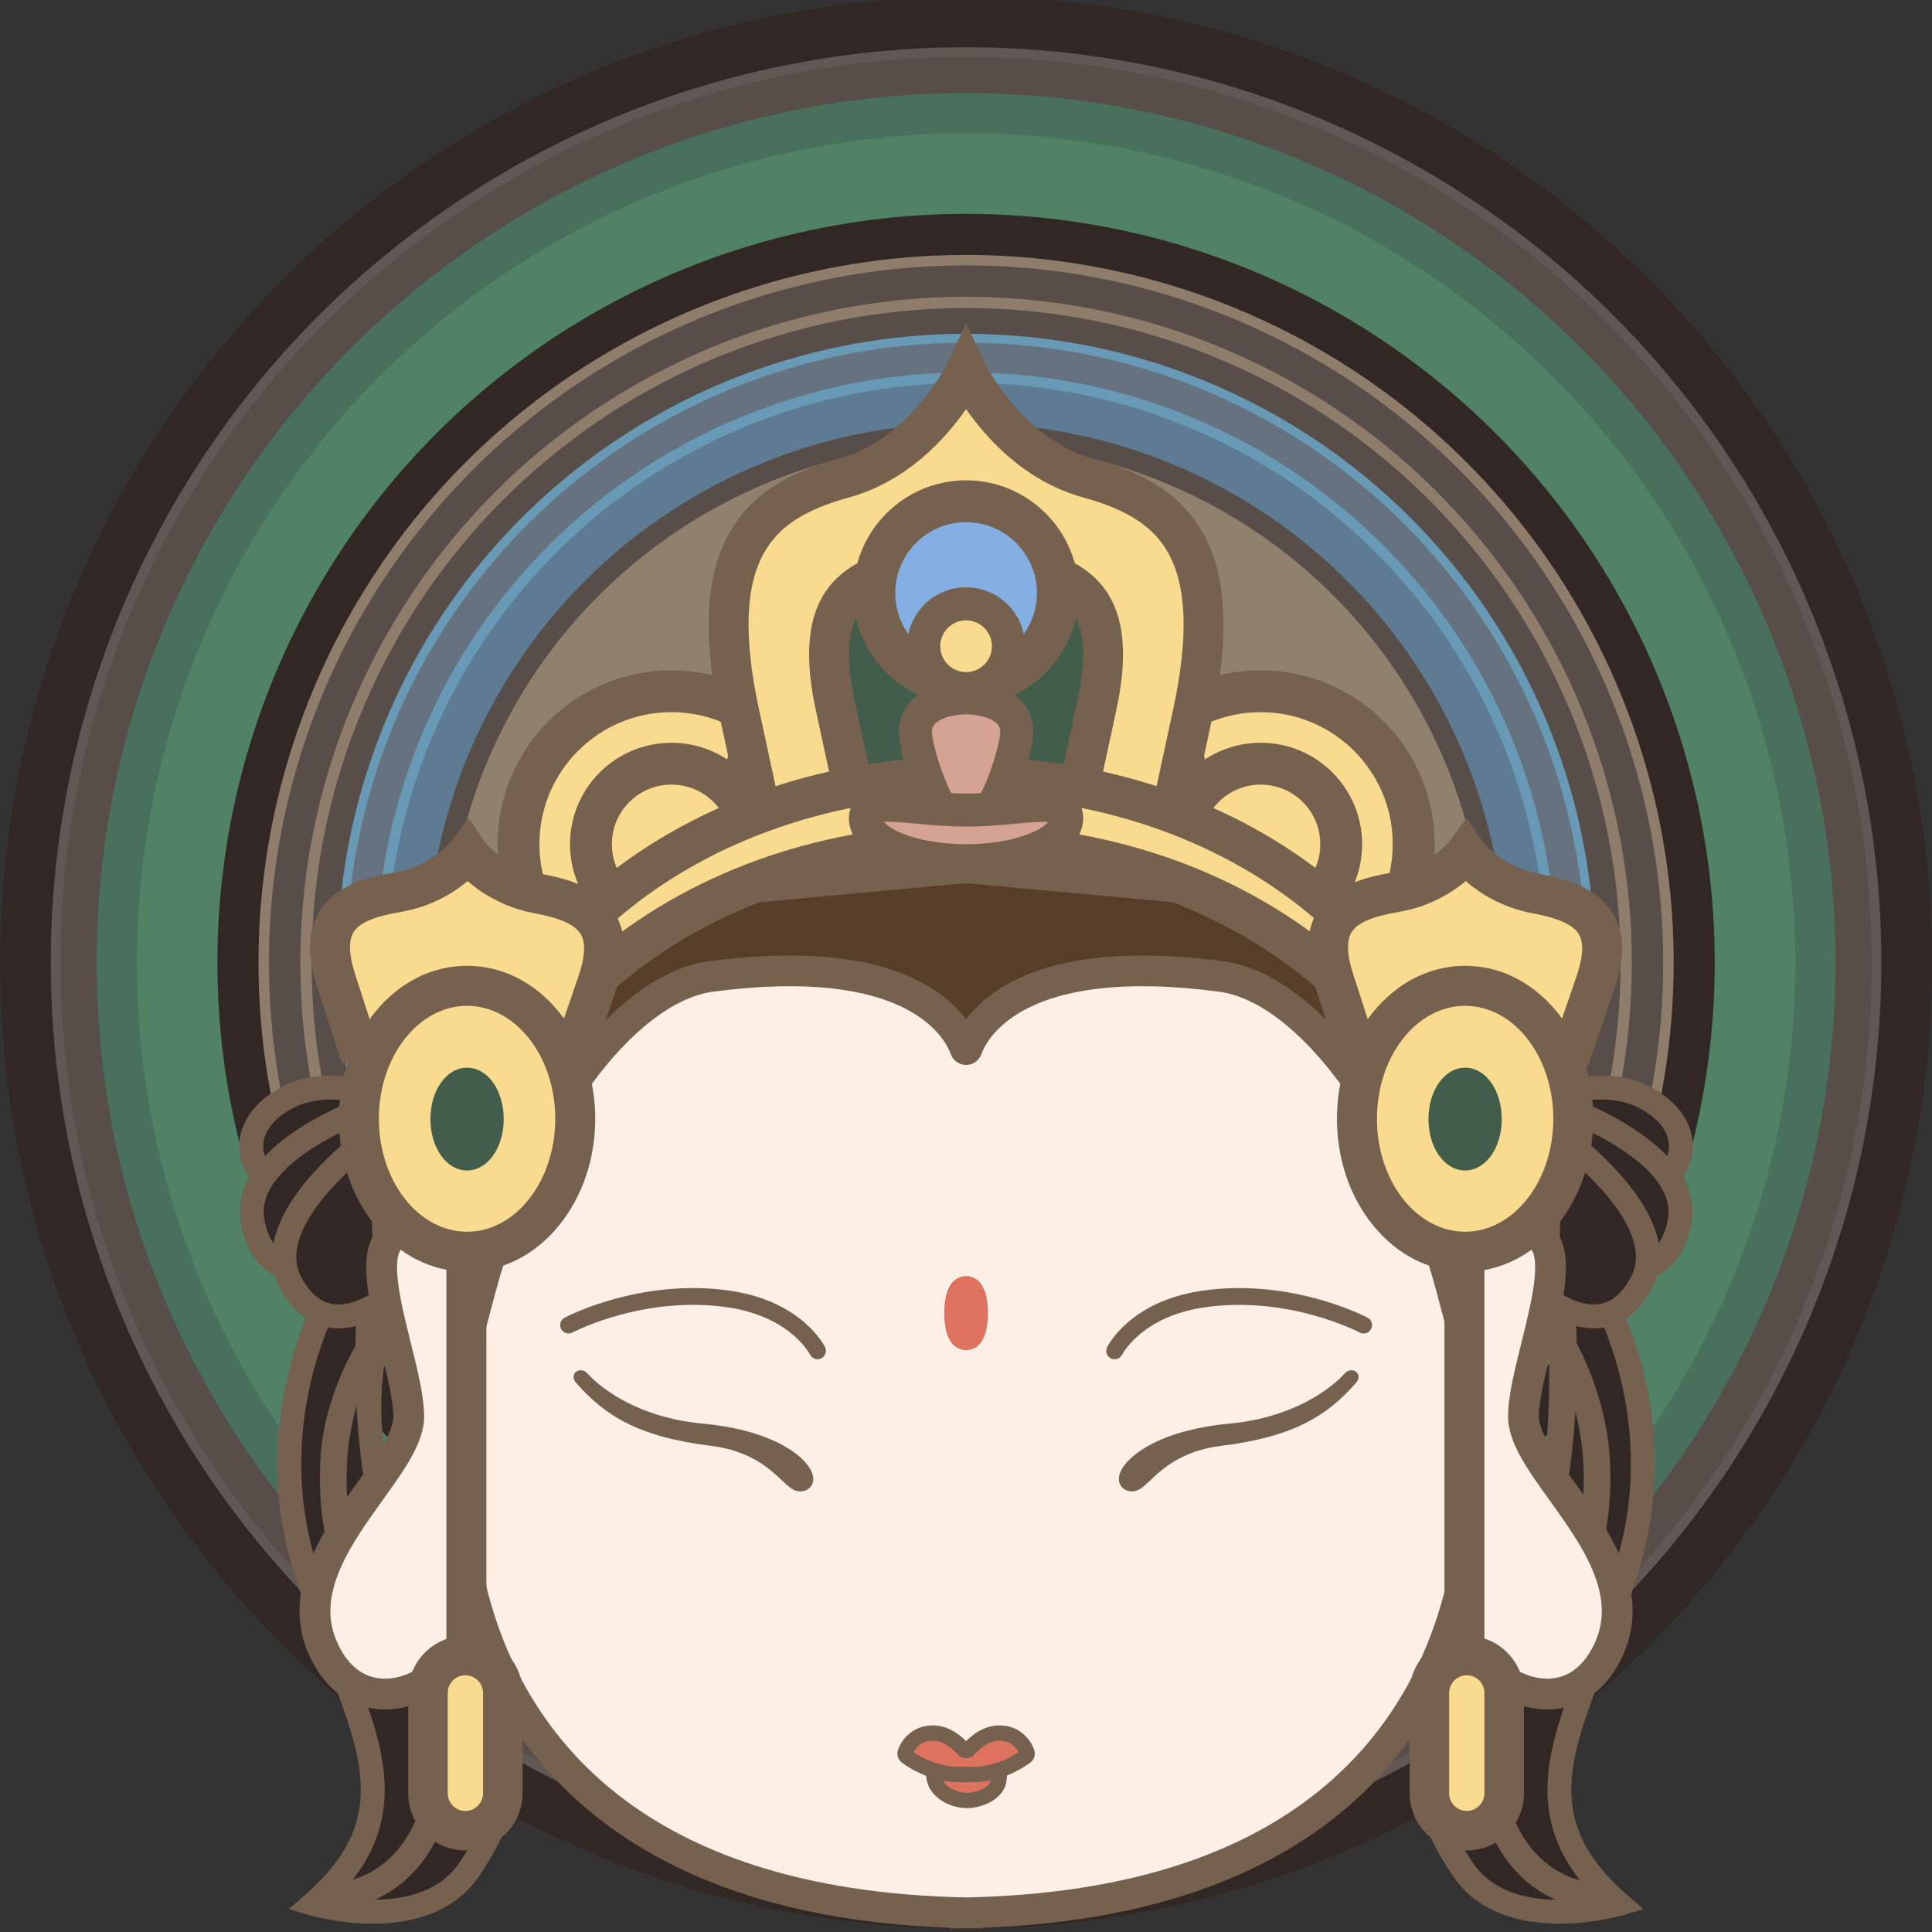 <svg xml:space="preserve" style="enable-background:new 0 0 1200 1200;" viewBox="0 0 1200 1200" y="0px" x="0px" xmlns:xlink="http://www.w3.org/1999/xlink" xmlns="http://www.w3.org/2000/svg" id="图层_1" version="1.1">
<rect x="0" y="0" width="1200" height="1200" fill="#333333" stroke="none"/>
<style type="text/css">
	.st0{fill:#312725;}
	.st1{fill:#605855;}
	.st2{fill:#574D49;}
	.st3{fill:#48705D;}
	.st4{fill:#508266;}
	.st5{fill:#8E7D6B;}
	.st6{fill:#6899B5;}
	.st7{fill:#65727F;}
	.st8{fill:#5D7B93;}
	.st9{fill:#90816C;}
	.st10{fill:#F9DB8F;stroke:#75614E;stroke-width:26;stroke-miterlimit:10;}
	.st11{fill:#75614E;}
	.st12{fill:#563E28;}
	.st13{fill:#FCF0E6;}
	.st14{fill:#F9DB8F;}
	.st15{fill:#D4A394;}
	.st16{fill:#425E4B;}
	.st17{fill:#83AFE2;}
	.st18{fill:#DD725E;}
	.st19{fill:#75614E;stroke:#DD725E;stroke-width:20;stroke-linecap:round;stroke-miterlimit:10;}
</style>
<g>
	<g>
		<circle r="600" cy="597.84" cx="600.05" class="st0"></circle>
		<circle r="568.5" cy="597.84" cx="600.05" class="st1"></circle>
		<circle r="562.5" cy="597.84" cx="600.05" class="st2"></circle>
		<circle r="540" cy="597.84" cx="600.05" class="st3"></circle>
		<circle r="515" cy="597.84" cx="600.05" class="st4"></circle>
		<circle r="465" cy="597.84" cx="600.05" class="st0"></circle>
		<circle r="439.5" cy="597.84" cx="600.05" class="st5"></circle>
		<circle r="433" cy="597.84" cx="600.05" class="st2"></circle>
		<circle r="413.5" cy="597.84" cx="600.05" class="st5"></circle>
		<circle r="406.5" cy="597.84" cx="600.05" class="st2"></circle>
		<circle r="390.5" cy="597.84" cx="600.05" class="st6"></circle>
		<circle r="385" cy="597.84" cx="600.05" class="st7"></circle>
		<circle r="366.5" cy="597.84" cx="600.05" class="st6"></circle>
		<circle r="360" cy="597.84" cx="600.05" class="st8"></circle>
		<circle r="335" cy="597.84" cx="600.05" class="st2"></circle>
		<circle r="322.5" cy="597.84" cx="600.05" class="st9"></circle>
		<g>
			<circle r="95" cy="524.34" cx="417.05" class="st10"></circle>
			<circle r="50" cy="524.34" cx="417.05" class="st10"></circle>
			<circle r="95" cy="524.34" cx="783.05" class="st10"></circle>
			<circle r="50" cy="524.34" cx="783.05" class="st10"></circle>
		</g>
		<g>
			<g>
				<path d="M991.32,797.1c0,0,47.99,76.68,20.78,171.66c-27.21,94.98-79.15,150.39-6.43,213.71
					c0,0-68.76,20.28-96.96-21.27s-34.13-77.17,19.79-141.98s42.48-207.63,42.48-207.63L991.32,797.1z" class="st0"></path>
				<path d="M968.51,1194.84c-0.26,0-0.53,0-0.8,0c-29.66-0.18-52.19-10.37-65.15-29.47
					c-17.22-25.37-23.84-45.41-22.16-67.01c1.93-24.8,15.4-51.45,42.38-83.88c51.39-61.77,37.9-200.89,37.79-202.29l-0.34-4.19
					l33.19-21.5l4.18,6.68c0.51,0.82,12.67,20.45,21.45,52.17c5.15,18.59,8.07,37.53,8.68,56.29c0.77,23.5-2.1,46.77-8.52,69.18
					c-6.59,23-14.72,44.01-21.9,62.54c-23.02,59.46-38.23,98.75,13.21,143.53l10.2,8.89l-12.98,3.83
					C1007.03,1189.81,989.71,1194.84,968.51,1194.84z M978.65,815.23c0.63,10.8,1.85,40.83-1.31,76.53
					c-2.3,25.91-6.45,49.37-12.34,69.74c-7.49,25.88-17.85,46.89-30.81,62.47c-24.92,29.95-37.31,53.95-39,75.54
					c-1.4,17.97,4.47,35.17,19.64,57.53c17.84,26.3,55.43,24.39,75.48,21.14c-20.05-20.72-29.38-42.36-29.17-67.25
					c0.22-25.78,10.47-52.27,22.34-82.94c7.41-19.13,15.07-38.92,21.47-61.27c13.58-47.4,7.38-90.02-0.2-117.43
					c-5.26-19-11.83-33.39-15.91-41.32L978.65,815.23z" class="st11"></path>
			</g>
			<g>
				<path d="M208.79,797.1c0,0-47.99,76.68-20.78,171.66s79.15,150.39,6.43,213.71c0,0,68.76,20.28,96.96-21.27
					s34.13-77.17-19.79-141.98s-42.48-207.63-42.48-207.63L208.79,797.1z" class="st0"></path>
				<path d="M231.6,1194.84c-21.2,0-38.52-5.04-39.26-5.25l-12.98-3.83l10.2-8.89
					c51.43-44.79,36.23-84.07,13.21-143.53c-7.18-18.54-15.31-39.54-21.9-62.54c-6.42-22.41-9.28-45.68-8.52-69.18
					c0.61-18.76,3.54-37.7,8.68-56.29c8.78-31.72,20.94-51.35,21.45-52.17l4.18-6.68l40.19,21.5l-0.34,4.19
					c-0.03,0.35-12.77,35.78-8.96,78.5c4.96,55.69,18.71,98.5,39.75,123.8c26.98,32.43,40.45,59.08,42.38,83.88
					c1.69,21.6-4.94,41.64-22.16,67.01c-12.96,19.1-35.49,29.3-65.15,29.47C232.13,1194.84,231.86,1194.84,231.6,1194.84z
					 M209.81,1178.15c20.06,3.22,57.67,5.09,75.46-21.12c15.17-22.36,21.04-39.56,19.64-57.53c-1.68-21.59-14.07-45.59-39-75.54
					c-12.96-15.57-23.32-36.59-30.81-62.47c-5.89-20.37-10.04-43.83-12.34-69.74c-3.16-35.7-1.94-65.73-1.31-76.53l-10.19-7.26
					c-4.12,8.03-10.79,22.65-16.06,41.83c-7.49,27.29-13.58,69.73-0.06,116.92c6.4,22.35,14.06,42.14,21.47,61.27
					c11.87,30.67,22.13,57.15,22.34,82.94C239.17,1135.8,229.84,1157.44,209.81,1178.15z" class="st11"></path>
			</g>
			<g>
				<g>
					<path d="M946.12,688.3c0,0,44.26-24.77,77.78-5.4c33.55,19.39,20.68,53.14-6.01,56.36
						C991.2,742.49,946.12,688.3,946.12,688.3z" class="st0"></path>
					<path d="M1015.48,746.82c-12.91,0-28.81-8.64-48.45-26.32c-14.83-13.35-26.14-26.89-26.62-27.46l-5.71-6.86
						l7.79-4.36c1.96-1.1,48.37-26.59,85.11-5.35c17.79,10.28,26.45,25.99,23.17,42.04c-3.04,14.87-15.9,26.17-32,28.12
						C1017.7,746.76,1016.6,746.82,1015.48,746.82z M958.24,690.81c4.59,5.02,11.29,11.98,18.84,18.77
						c16.92,15.2,31.46,23.33,39.92,22.31c9.75-1.18,17.48-7.75,19.24-16.36c1.97-9.62-3.88-19.18-16.06-26.21
						C998.85,676.99,971.77,685.22,958.24,690.81z" class="st11"></path>
				</g>
			</g>
			<g>
				<path d="M962.04,684.31c0,0,90.04,28.69,81.13,74.7c-8.9,46.01-54.42,26.22-54.42,26.22L962.04,684.31z" class="st0"></path>
				<path d="M1009.85,796.86c-12.73,0-23.39-4.54-24.05-4.83l-3.3-1.43l-31.09-117.47l12.89,4.11
					c0.95,0.3,23.6,7.59,45.49,20.82c13.19,7.97,23.39,16.48,30.31,25.29c9.34,11.9,12.83,24.37,10.37,37.07
					c-2.99,15.44-10.05,26.18-20.98,31.94C1023.08,795.73,1016.21,796.86,1009.85,796.86z M994.93,779.57
					c5.76,1.83,18.12,4.7,27.68-0.37c6.72-3.57,11.19-10.83,13.28-21.6c3.78-19.51-16.18-36.17-33.58-46.72
					c-10.45-6.34-21.3-11.28-29.42-14.6L994.93,779.57z" class="st11"></path>
			</g>
			<g>
				<path d="M963.68,701.44c0,0,77.87,53.53,56.03,94.99c-21.84,41.46-59.68,9.34-59.68,9.34L963.68,701.44z" class="st0"></path>
				<path d="M989.91,825.05c-18.4,0-33.95-13-34.68-13.62l-2.74-2.33l4.25-121.44l11.15,7.66
					c0.82,0.57,20.39,14.1,37.51,33.1c10.32,11.45,17.62,22.55,21.69,32.98c5.49,14.09,5.22,27.04-0.81,38.49
					c-7.33,13.91-17.2,22.15-29.33,24.5C994.57,824.84,992.22,825.05,989.91,825.05z M967.58,802.14c4.98,3.42,15.99,9.74,26.6,7.66
					c7.47-1.47,13.85-7.13,18.96-16.83c9.26-17.58-5.01-39.31-18.61-54.44c-8.17-9.09-17.12-16.96-23.94-22.5L967.58,802.14z" class="st11"></path>
			</g>
			<g>
				<g>
					<g>
						<path d="M253.99,688.3c0,0-44.26-24.77-77.78-5.4c-33.55,19.39-20.68,53.14,6.01,56.36
							C208.91,742.49,253.99,688.3,253.99,688.3z" class="st0"></path>
						<path d="M184.63,746.82c-1.12,0-2.22-0.07-3.3-0.2c-16.1-1.95-28.96-13.25-32-28.12
							c-3.28-16.04,5.38-31.76,23.17-42.04c36.75-21.23,83.16,4.26,85.11,5.35l7.79,4.36l-5.71,6.86
							c-0.47,0.57-11.78,14.11-26.62,27.46C213.44,738.18,197.54,746.82,184.63,746.82z M205.77,682.93
							c-8.75,0-17.72,1.7-25.84,6.39c-12.17,7.03-18.02,16.59-16.05,26.21c1.76,8.61,9.49,15.18,19.24,16.36
							c8.46,1.03,23-7.11,39.92-22.31c7.54-6.78,14.23-13.74,18.83-18.76C233.48,687.38,219.92,682.93,205.77,682.93z" class="st11"></path>
					</g>
				</g>
				<g>
					<path d="M238.07,684.31c0,0-90.04,28.69-81.13,74.7c8.9,46.01,54.42,26.22,54.42,26.22L238.07,684.31z" class="st0"></path>
					<path d="M190.26,796.86c-6.36,0-13.23-1.13-19.63-4.5c-10.94-5.76-17.99-16.51-20.98-31.94
						c-2.46-12.7,1.03-25.17,10.37-37.07c6.92-8.81,17.11-17.32,30.31-25.29c21.89-13.22,44.54-20.51,45.49-20.82l12.89-4.11
						L217.61,790.6l-3.3,1.43C213.65,792.32,202.99,796.86,190.26,796.86z M227.22,696.27c-8.12,3.32-18.97,8.27-29.42,14.6
						c-17.4,10.55-37.35,27.21-33.58,46.72c2.09,10.8,6.57,18.07,13.33,21.63c9.5,5,21.87,2.15,27.63,0.33L227.22,696.27z" class="st11"></path>
				</g>
				<g>
					<path d="M236.43,701.44c0,0-77.87,53.53-56.03,94.99c21.84,41.46,59.68,9.34,59.68,9.34L236.43,701.44z" class="st0"></path>
					<path d="M210.2,825.05c-2.31,0-4.66-0.2-7.03-0.66c-12.13-2.35-22-10.59-29.33-24.5
						c-6.03-11.45-6.3-24.39-0.81-38.49c4.07-10.44,11.36-21.54,21.69-32.98c17.13-19,36.69-32.53,37.51-33.1l11.15-7.66
						l4.25,121.44l-2.74,2.33C244.15,812.05,228.6,825.05,210.2,825.05z M229.52,716.03c-6.81,5.53-15.76,13.41-23.94,22.5
						c-13.6,15.13-27.88,36.86-18.61,54.44c5.13,9.73,11.53,15.4,19.02,16.85c10.54,2.04,21.55-4.28,26.54-7.68L229.52,716.03z
						 M240.63,707.55L240.63,707.55L240.63,707.55z" class="st11"></path>
				</g>
			</g>
			<path d="M990.59,1186.5c-30.8-3.22-55.08-22.61-66.61-53.19c-6.62-17.56-8.49-37.91-5.27-57.31
				c3.41-20.5,12.09-38.8,25.11-52.9c29.39-31.84,42.63-71.58,39.35-118.12c-2.46-34.99-17.87-63.65-17.99-63.9l14.13-6.78
				c0.51,1.15,17.76,31.63,20.43,69.51c3.56,50.57-11.55,95.71-43.71,130.55c-21.57,23.37-28.36,61.65-16.5,93.08
				c5.43,14.39,19.5,39.05,52.8,42.53L990.59,1186.5z" class="st11"></path>
			<path d="M208.35,1186.5c30.8-3.22,55.08-22.61,66.61-53.19c6.62-17.56,8.49-37.91,5.27-57.31
				c-3.41-20.5-12.09-38.8-25.11-52.9c-29.39-31.84-42.63-71.58-39.35-118.12c2.46-34.99,17.87-63.65,17.99-63.9l-12.05-6.78
				c-0.51,1.15-19.84,31.63-22.51,69.51c-3.56,50.57,11.55,95.71,43.71,130.55c21.57,23.37,28.36,61.65,16.5,93.08
				c-5.43,14.39-19.5,39.05-52.8,42.53L208.35,1186.5z" class="st11"></path>
		</g>
		<g>
			<g>
				<path d="M741.68,499.44c0,75.49-63.41,136.69-141.62,136.69s-141.62-61.2-141.62-136.69
					s63.41-120.65,141.62-120.65S741.68,423.95,741.68,499.44z" class="st12"></path>
				<path d="M600.05,645.69c-40.32,0-78.24-15.17-106.79-42.72c-28.63-27.64-44.4-64.41-44.4-103.54
					c0-19.79,4.06-38.25,12.08-54.86c7.65-15.85,18.74-29.72,32.95-41.22c27.23-22.02,64.93-34.15,106.16-34.15
					s78.93,12.13,106.16,34.15c14.21,11.5,25.3,25.36,32.95,41.22c8.02,16.61,12.08,35.07,12.08,54.86
					c0,39.13-15.77,75.9-44.4,103.54C678.3,630.52,640.37,645.69,600.05,645.69z M600.05,388.35C522.3,388.35,468,434.03,468,499.44
					c0,70.09,59.24,127.12,132.05,127.12s132.05-57.03,132.05-127.12C732.11,434.03,677.81,388.35,600.05,388.35z" class="st11"></path>
			</g>
			<g>
				<path d="M944.01,785.36c0,180.17-153.99,326.22-343.95,326.22S256.1,965.53,256.1,785.36
					s153.99-287.95,343.95-287.95S944.01,605.19,944.01,785.36z" class="st12"></path>
				<path d="M600.05,1121.15c-47.66,0-93.9-8.86-137.44-26.32c-42.08-16.88-79.88-41.06-112.35-71.85
					c-32.5-30.83-58.03-66.74-75.87-106.74c-18.49-41.45-27.86-85.49-27.86-130.88c0-45.24,9.42-87.37,28.01-125.22
					c17.71-36.06,43.4-67.62,76.35-93.81c31.88-25.34,69.7-44.98,112.42-58.4c42.47-13.33,88.48-20.1,136.75-20.1
					c48.27,0,94.28,6.76,136.75,20.1c42.71,13.41,80.53,33.06,112.42,58.4c32.95,26.19,58.64,57.75,76.35,93.81
					c18.59,37.84,28.01,79.97,28.01,125.22c0,45.39-9.37,89.42-27.86,130.88c-17.84,40-43.36,75.91-75.87,106.74
					c-32.47,30.79-70.27,54.97-112.35,71.85C693.96,1112.29,647.71,1121.15,600.05,1121.15z M600.05,506.97
					c-196.88,0-334.39,114.48-334.39,278.39c0,174.6,150.01,316.65,334.39,316.65s334.39-142.05,334.39-316.65
					C934.44,621.45,796.94,506.97,600.05,506.97z" class="st11"></path>
			</g>
			<g>
				<path d="M946.24,879.83c0-34.92,37.9-114.32,0-114.8c-21.75-0.27-36.13,19.3-44.43,36.04
					c-27.29-102.61-88.2-187.3-143.58-194.6c-127.44-16.8-153.28,32.77-157.69,45.12c-0.16,0.44-0.82,0.44-0.98,0
					c-4.41-12.35-30.25-61.92-157.69-45.12c-55.37,7.3-116.29,91.99-143.58,194.6c-8.3-16.73-22.67-36.31-44.43-36.04
					c-37.9,0.48,0,79.88,0,114.8s-81.4,89.45-51.69,147.32c27.85,54.23,97.36,10.57,91.26-36.84
					c27.27,106.16,115.04,193.84,306.29,197.78v0.02c0.11,0,0.21-0.01,0.32-0.01c0.11,0,0.21,0.01,0.32,0.01v-0.02
					c191.25-3.95,279.02-91.62,306.29-197.78c-6.09,47.41,63.41,91.08,91.26,36.84C1027.64,969.28,946.24,914.75,946.24,879.83z" class="st13"></path>
				<path d="M590.17,1197.84v-0.45c-87.18-3.09-158.02-23.97-210.68-62.12c-24.64-17.85-45.36-39.59-61.6-64.63
					c-8.89-13.71-16.49-28.5-22.74-44.19c-1.28,2.27-2.71,4.5-4.28,6.67c-8.94,12.36-21.92,21.89-35.62,26.15
					c-11.71,3.64-23.4,3.36-33.8-0.8c-11.48-4.59-21.08-13.91-27.78-26.95c-9.64-18.76-10.13-38.67-1.5-60.84
					c7.05-18.13,19.25-35.13,30.01-50.12c11.37-15.85,22.12-30.81,22.12-40.73c0-10.12-3.95-25.99-7.76-41.34
					c-7.5-30.15-14.57-58.64-2.87-73.8c3.19-4.13,9.26-9.09,20.08-9.23c15.57-0.21,29.62,7.47,41.35,22.38
					c13.73-43.36,33.52-83.76,56.74-115.47c13.52-18.47,27.75-33.43,42.3-44.47c15.65-11.88,31.29-18.92,46.49-20.92
					c56.11-7.4,100.06-3.15,130.62,12.61c14.06,7.25,23.08,15.91,28.81,23.46c5.73-7.55,14.75-16.2,28.81-23.46
					c30.56-15.76,74.51-20.01,130.62-12.61c15.2,2,30.84,9.04,46.49,20.92c14.54,11.04,28.78,26,42.3,44.47
					c23.22,31.71,43.01,72.12,56.74,115.47c11.73-14.91,25.77-22.6,41.35-22.38c10.82,0.14,16.89,5.09,20.08,9.23
					c11.7,15.16,4.62,43.64-2.87,73.8c-3.82,15.35-7.76,31.22-7.76,41.34c0,9.92,10.74,24.89,22.12,40.73
					c10.76,14.99,22.96,31.99,30.01,50.12c8.62,22.18,8.13,42.08-1.5,60.84c-6.7,13.04-16.3,22.36-27.78,26.95
					c-10.4,4.16-22.08,4.44-33.8,0.8c-13.7-4.25-26.68-13.78-35.62-26.15c-1.57-2.17-3-4.4-4.28-6.67
					c-6.24,15.7-13.84,30.48-22.74,44.19c-16.24,25.04-36.96,46.78-61.6,64.63c-52.66,38.15-123.5,59.03-210.68,62.12v0.43
					l-9.89-0.16l-0.16,0L590.17,1197.84z M302.71,987.93c21.73,84.6,90.93,186.34,297.22,190.6l0.13,0l0.12,0
					c206.28-4.26,275.49-106,297.22-190.6l18.75,3.6c-2.87,22.32,15.46,43.6,34.39,49.47c9.51,2.95,27.2,4.51,38.88-18.22
					c7.09-13.8,7.31-28.15,0.69-45.17c-6.17-15.88-17.13-31.14-27.72-45.9c-13.79-19.22-25.71-35.81-25.71-51.89
					c0-12.46,4.04-28.73,8.33-45.95c3.2-12.88,6.51-26.2,7.87-37.29c1.67-13.63-0.27-18.51-1.58-20.21
					c-0.4-0.52-1.34-1.74-5.17-1.78c-0.11,0-0.21,0-0.32,0c-16.67,0-28.46,16.68-35.42,30.72l-11.29,22.75l-6.53-24.55
					c-13-48.88-34.21-95-59.73-129.85c-24.94-34.07-51.88-54.57-75.85-57.73c-121.4-16-144.11,29.56-147.43,38.85
					c-1.43,3.99-5.24,6.68-9.5,6.68c-4.25,0-8.07-2.68-9.5-6.68c-3.32-9.3-26.02-54.85-147.43-38.85
					c-23.97,3.16-50.91,23.66-75.85,57.73c-25.52,34.85-46.73,80.97-59.73,129.85l-6.53,24.55l-11.29-22.75
					c-6.97-14.04-18.75-30.72-35.42-30.72c-0.11,0-0.21,0-0.32,0c-3.83,0.05-4.77,1.27-5.17,1.78c-1.31,1.7-3.25,6.58-1.58,20.21
					c1.36,11.09,4.67,24.41,7.87,37.29c4.28,17.22,8.33,33.49,8.33,45.95c0,16.08-11.91,32.67-25.71,51.89
					c-10.59,14.76-21.55,30.02-27.72,45.9c-6.62,17.01-6.4,31.36,0.69,45.17c11.67,22.73,29.37,21.17,38.88,18.22
					c18.92-5.88,37.25-27.16,34.39-49.47L302.71,987.93z" class="st11"></path>
			</g>
			<g>
				<g>
					<path d="M293.46,990.31c0,0-5.46-22.95-3.91-37.78" class="st13"></path>
					<path d="M284.16,992.53c-0.24-1-5.81-24.72-4.12-40.98l19.03,1.99c-1.13,10.83,2.29,28.63,3.7,34.57
						L284.16,992.53z" class="st11"></path>
				</g>
				<g>
					<path d="M906.65,990.31c0,0,5.46-22.95,3.91-37.78" class="st13"></path>
					<path d="M915.95,992.53l-18.61-4.42c0,0,0,0,0,0l0,0c1.41-5.96,4.83-23.78,3.7-34.57l19.03-1.99
						C921.77,967.8,916.19,991.52,915.95,992.53z" class="st11"></path>
				</g>
			</g>
		</g>
		<g>
			<g>
				<g>
					<path d="M289.05,1137.07L289.05,1137.07c-12.83,0-23.23-10.4-23.23-23.23v-62.35c0-12.83,10.4-23.23,23.23-23.23
						h0c12.83,0,23.23,10.4,23.23,23.23v62.35C312.28,1126.67,301.88,1137.07,289.05,1137.07z" class="st14"></path>
					<path d="M289.05,1149.34c-19.57,0-35.5-15.93-35.5-35.5v-62.35c0-19.57,15.93-35.5,35.5-35.5
						c19.57,0,35.5,15.92,35.5,35.5v62.35C324.55,1133.42,308.63,1149.34,289.05,1149.34z M289.05,1040.54
						c-6.04,0-10.96,4.92-10.96,10.96v62.35c0,6.04,4.92,10.96,10.96,10.96c6.04,0,10.96-4.92,10.96-10.96v-62.35
						C300.01,1045.45,295.1,1040.54,289.05,1040.54z" class="st11"></path>
				</g>
				<g>
					<path d="M911.05,1137.07L911.05,1137.07c-12.83,0-23.23-10.4-23.23-23.23v-62.35c0-12.83,10.4-23.23,23.23-23.23
						l0,0c12.83,0,23.23,10.4,23.23,23.23v62.35C934.28,1126.67,923.88,1137.07,911.05,1137.07z" class="st14"></path>
					<path d="M911.05,1149.34c-19.57,0-35.5-15.93-35.5-35.5v-62.35c0-19.57,15.93-35.5,35.5-35.5
						s35.5,15.92,35.5,35.5v62.35C946.55,1133.42,930.63,1149.34,911.05,1149.34z M911.05,1040.54c-6.04,0-10.96,4.92-10.96,10.96
						v62.35c0,6.04,4.92,10.96,10.96,10.96c6.04,0,10.96-4.92,10.96-10.96v-62.35C922.01,1045.45,917.1,1040.54,911.05,1040.54z" class="st11"></path>
				</g>
			</g>
		</g>
		<g>
			<g>
				<circle r="34.6" cy="328.44" cx="600.05" class="st14"></circle>
				<path d="M600.05,376.54c-26.52,0-48.1-21.58-48.1-48.1c0-26.52,21.58-48.1,48.1-48.1c26.52,0,48.1,21.58,48.1,48.1
					C648.15,354.96,626.58,376.54,600.05,376.54z M600.05,307.34c-11.64,0-21.1,9.47-21.1,21.1c0,11.64,9.47,21.1,21.1,21.1
					c11.64,0,21.1-9.47,21.1-21.1C621.16,316.8,611.69,307.34,600.05,307.34z" class="st11"></path>
			</g>
			<g>
				<path d="M641.44,397.64c0,19.11-22.28,83.45-41.39,83.45c-19.11,0-41.39-64.34-41.39-83.45
					c0-19.11,22.28-27.14,41.39-27.14C619.16,370.51,641.44,378.53,641.44,397.64z" class="st15"></path>
				<path d="M600.05,494.59c-14.71,0-27.87-13.97-40.25-42.72c-8.61-19.99-14.63-42.29-14.63-54.23
					c0-13.69,7.28-25.25,20.5-32.55c9.44-5.21,21.65-8.09,34.38-8.09c12.73,0,24.95,2.87,34.38,8.09
					c13.22,7.3,20.5,18.86,20.5,32.55c0,11.94-6.02,34.24-14.63,54.23C627.93,480.62,614.76,494.59,600.05,494.59z M600.05,384
					c-11.58,0-27.89,4.23-27.89,13.64c0,6.38,4.05,22.98,10.83,39.73c7.5,18.54,14.02,26.79,17.06,29.48
					c3.04-2.69,9.56-10.94,17.06-29.48c6.78-16.75,10.83-33.35,10.83-39.73C627.94,388.23,611.64,384,600.05,384z" class="st11"></path>
			</g>
			<g>
				<path d="M682.15,468.88c0,19.11-36.75,34.6-82.09,34.6c-45.34,0-82.09-15.49-82.09-34.6
					c0-19.11,36.75-6.78,82.09-6.78C645.39,462.1,682.15,449.77,682.15,468.88z" class="st15"></path>
				<path d="M600.05,516.98c-23.69,0-46.16-3.98-63.29-11.19c-28.1-11.84-32.3-28.2-32.3-36.9
					c0-8.62,3.88-13.97,7.14-16.94c10.18-9.28,26.83-7.75,49.87-5.62c11.6,1.07,24.75,2.28,38.58,2.28s26.98-1.21,38.58-2.28
					c23.04-2.12,39.69-3.66,49.87,5.62c3.26,2.97,7.14,8.32,7.14,16.94c0,8.7-4.2,25.06-32.3,36.9
					C646.22,513,623.74,516.98,600.05,516.98z M532.99,471.75c2.06,2.45,6.42,5.85,14.26,9.16c13.68,5.77,32.93,9.07,52.81,9.07
					c19.88,0,39.12-3.31,52.81-9.07c7.85-3.31,12.21-6.72,14.27-9.16c-6.25-0.38-17.38,0.65-26.02,1.44
					c-12.18,1.12-25.99,2.4-41.05,2.4c-15.07,0-28.87-1.27-41.05-2.4C550.36,472.4,539.24,471.38,532.99,471.75z" class="st11"></path>
			</g>
		</g>
		<g>
			<path d="M676.2,297.05c-51.31-14.07-76.14-67.04-76.14-67.04s-24.83,52.97-76.14,67.04
				c-51.31,14.07-86.9,43.04-64.56,146.5S481.7,547,481.7,547l118.35-10.89L718.41,547c0,0,0,0,22.35-103.46
				C763.1,340.08,727.51,311.12,676.2,297.05z" class="st14"></path>
			<path d="M471.89,560.37l-24.67-114.21c-11.07-51.26-9.11-89.06,6.01-115.54c16.23-28.44,44.55-39.28,67.4-45.55
				c45.26-12.41,67.96-59.86,68.19-60.34l11.24-23.98l11.24,23.98c0.22,0.45,23.21,48.01,68.19,60.34
				c22.85,6.27,51.17,17.11,67.4,45.55c15.12,26.48,17.08,64.28,6.01,115.54l-24.67,114.21l-128.17-11.79L471.89,560.37z
				 M600.05,254.11c-12.83,18.41-36.79,45.02-72.86,54.91c-27.1,7.43-43.26,17.89-52.4,33.91c-11.94,20.93-13.03,52.98-3.3,97.99
				l20.02,92.71l108.54-9.99l108.54,9.99l20.02-92.71c9.72-45.01,8.64-77.06-3.3-97.99c-9.14-16.02-25.31-26.48-52.4-33.91
				C636.84,299.13,612.88,272.52,600.05,254.11z" class="st11"></path>
		</g>
		<g>
			<path d="M643.99,353.94c-29.61-8.12-43.94-38.68-43.94-38.68s-14.33,30.56-43.94,38.68
				c-29.61,8.12-50.15,24.83-37.25,84.53c12.89,59.7,12.89,59.7,12.89,59.7l68.29-6.28l68.29,6.28c0,0,0,0,12.89-59.7
				S673.6,362.06,643.99,353.94z" class="st16"></path>
			<path d="M678.16,511.54l-78.11-7.19l-78.11,7.19l-15.22-70.45c-6.68-30.9-5.35-53.93,4.04-70.38
				c10.44-18.29,29.01-25.16,42.06-28.74c23.43-6.42,35.86-31.73,35.98-31.98l0,0c4.47-9.53,18.02-9.53,22.48,0v0
				c0.1,0.21,12.45,25.53,35.98,31.98l0,0c13.06,3.58,31.63,10.46,42.06,28.74c9.39,16.46,10.71,39.48,4.04,70.38L678.16,511.54z
				 M600.05,479.42l58.48,5.38l10.57-48.95c11.72-54.26-5.93-63.78-28.4-69.94l0,0c-18.73-5.14-32.16-17.51-40.65-28.05
				c-8.5,10.54-21.92,22.91-40.65,28.05c-22.47,6.16-40.12,15.68-28.4,69.94l10.57,48.95L600.05,479.42z" class="st11"></path>
		</g>
		<g>
			<path d="M290.03,777.85c0-139.98,138.8-253.45,310.02-253.45s310.02,113.47,310.02,253.45v-42.03
				c0-139.98-138.8-253.45-310.02-253.45S290.03,595.84,290.03,735.82V777.85z" class="st14"></path>
			<path d="M922.49,777.85h-24.83c0-132.91-133.51-241.03-297.61-241.03S302.45,644.94,302.45,777.85h-24.83v-42.03
				c0-36.22,8.66-71.33,25.75-104.36c16.4-31.69,39.82-60.11,69.61-84.47c60.77-49.68,141.41-77.04,227.08-77.04
				s166.31,27.36,227.08,77.04c29.79,24.35,53.21,52.77,69.61,84.47c17.09,33.03,25.75,68.14,25.75,104.36V777.85z M600.05,511.98
				c85.67,0,166.31,27.36,227.08,77.04c14.13,11.55,26.82,24.01,38.01,37.3c-49.33-78.02-149.63-131.53-265.09-131.53
				s-215.76,53.52-265.09,131.53c11.19-13.29,23.88-25.75,38.01-37.3C433.75,539.34,514.39,511.98,600.05,511.98z" class="st11"></path>
		</g>
		<g>
			<g>
				<path d="M866.38,554.27c29.66-5,44.16-24.7,44.16-24.7s14.15,19.96,43.71,25.49c29.56,5.53,50,16.56,36.76,55.17
					c-13.24,38.61-13.24,38.61-13.24,38.61l-68.25-4.69l-68.33,3.47c0,0,0,0-12.55-38.84S836.72,559.27,866.38,554.27z" class="st14"></path>
				<path d="M986.42,661.88l-77.02-5.29l-77.1,3.91l-15.48-47.91c-6.25-19.35-5.78-34.53,1.44-46.42
					c9.82-16.17,29.77-21.4,46.05-24.14l0,0c24.03-4.05,36.11-19.66,36.23-19.82l10.37-14.08l9.73,14.23
					c0.86,1.15,12.44,16.11,35.89,20.5c16.23,3.04,36.09,8.62,45.61,24.96c7,12.01,7.2,27.21,0.61,46.44L986.42,661.88z
					 M909.63,631.72l59.49,4.08l10.15-29.6c4.06-11.84,4.54-20.55,1.43-25.88c-3.43-5.88-12.56-10.03-28.73-13.06
					c-19.39-3.63-33.18-12.68-41.59-19.99c-8.54,7.16-22.48,15.96-41.94,19.24l-2.07-12.24l2.07,12.24
					c-16.22,2.74-25.42,6.72-28.96,12.54c-3.21,5.28-2.88,13.99,0.97,25.9l9.62,29.78L909.63,631.72z" class="st11"></path>
			</g>
			<g>
				<path d="M246.47,554.27c29.66-5,44.16-24.7,44.16-24.7s14.15,19.96,43.71,25.49c29.56,5.53,50,16.56,36.76,55.17
					c-13.24,38.61-13.24,38.61-13.24,38.61l-68.25-4.69l-68.33,3.47c0,0,0,0-12.55-38.84S216.81,559.27,246.47,554.27z" class="st14"></path>
				<path d="M366.51,661.88l-77.02-5.29l-77.1,3.91l-15.48-47.91c-6.25-19.35-5.78-34.53,1.44-46.42
					c9.82-16.17,29.77-21.4,46.05-24.14l2.06,12.24l-2.06-12.24c24.03-4.05,36.11-19.66,36.23-19.82L291,508.12l9.73,14.23
					c0.85,1.14,12.43,16.11,35.89,20.5c16.23,3.04,36.09,8.62,45.61,24.96c7,12.01,7.2,27.2,0.61,46.44L366.51,661.88z
					 M289.71,631.72l59.49,4.08l10.15-29.6c4.06-11.84,4.54-20.55,1.43-25.88c-3.43-5.88-12.56-10.03-28.73-13.06
					c-19.39-3.63-33.18-12.68-41.59-19.99c-8.54,7.16-22.48,15.96-41.94,19.24l0,0c-16.22,2.74-25.42,6.72-28.96,12.54
					c-3.21,5.28-2.88,13.99,0.97,25.9l9.62,29.78L289.71,631.72z" class="st11"></path>
			</g>
		</g>
		<g>
			<g>
				<ellipse ry="82.58" rx="67.19" cy="694.89" cx="290.1" class="st14"></ellipse>
				<path d="M290.1,789.88c-21.76,0-42.05-10.22-57.14-28.77c-14.49-17.8-22.47-41.32-22.47-66.23
					c0-24.9,7.98-48.42,22.47-66.23c15.09-18.55,35.39-28.77,57.14-28.77s42.05,10.22,57.14,28.77
					c14.49,17.8,22.47,41.32,22.47,66.23c0,24.9-7.98,48.42-22.47,66.23C332.15,779.67,311.85,789.88,290.1,789.88z M290.1,624.73
					c-30.21,0-54.78,31.47-54.78,70.16c0,38.69,24.57,70.16,54.78,70.16c30.21,0,54.78-31.47,54.78-70.16
					C344.88,656.2,320.3,624.73,290.1,624.73z" class="st11"></path>
			</g>
			<g>
				<ellipse ry="23.66" rx="14.48" cy="695.08" cx="290.1" class="st16"></ellipse>
				<path d="M290.1,727.01c-12.76,0-22.76-14.03-22.76-31.93c0-17.91,10-31.93,22.76-31.93
					c12.76,0,22.76,14.03,22.76,31.93C312.86,712.99,302.86,727.01,290.1,727.01z M290.1,679.7c-1.6,0-6.21,5.29-6.21,15.38
					c0,10.09,4.61,15.38,6.21,15.38c1.6,0,6.21-5.29,6.21-15.38C296.31,684.99,291.69,679.7,290.1,679.7z" class="st16"></path>
			</g>
			<g>
				<ellipse ry="82.58" rx="67.19" cy="694.89" cx="910.01" class="st14"></ellipse>
				<path d="M910.01,789.88c-21.76,0-42.05-10.22-57.14-28.77c-14.49-17.8-22.47-41.32-22.47-66.23
					c0-24.9,7.98-48.42,22.47-66.23c15.09-18.55,35.39-28.77,57.14-28.77s42.05,10.22,57.14,28.77
					c14.49,17.8,22.47,41.32,22.47,66.23c0,24.9-7.98,48.42-22.47,66.23C952.06,779.67,931.77,789.88,910.01,789.88z M910.01,624.73
					c-30.21,0-54.78,31.47-54.78,70.16c0,38.69,24.57,70.16,54.78,70.16c30.21,0,54.78-31.47,54.78-70.16
					C964.79,656.2,940.22,624.73,910.01,624.73z" class="st11"></path>
			</g>
			<g>
				<ellipse ry="23.66" rx="14.48" cy="695.08" cx="910.01" class="st16"></ellipse>
				<path d="M910.01,727.01c-12.76,0-22.76-14.03-22.76-31.93c0-17.91,10-31.93,22.76-31.93s22.76,14.03,22.76,31.93
					C932.77,712.99,922.77,727.01,910.01,727.01z M910.01,679.7c-1.6,0-6.21,5.29-6.21,15.38c0,10.09,4.61,15.38,6.21,15.38
					s6.21-5.29,6.21-15.38C916.22,684.99,911.61,679.7,910.01,679.7z" class="st16"></path>
			</g>
			<g>
				<line y2="773.71" x2="289.68" y1="972.34" x1="289.68" class="st14"></line>
				<rect height="257.64" width="24.83" class="st11" y="773.71" x="277.27"></rect>
			</g>
			<g>
				<line y2="773.71" x2="909.6" y1="972.34" x1="909.6" class="st14"></line>
				<rect height="257.64" width="24.83" class="st11" y="773.71" x="897.18"></rect>
			</g>
		</g>
		<g>
			<circle r="57" cy="368.34" cx="600.05" class="st17"></circle>
			<path d="M600.05,438.34c-38.6,0-70-31.4-70-70s31.4-70,70-70s70,31.4,70,70S638.65,438.34,600.05,438.34z
				 M600.05,324.34c-24.26,0-44,19.74-44,44s19.74,44,44,44s44-19.74,44-44S624.32,324.34,600.05,324.34z" class="st11"></path>
		</g>
		<g>
			<circle r="26.34" cy="401.39" cx="600.05" class="st14"></circle>
			<path d="M600.05,438.01c-20.19,0-36.61-16.42-36.61-36.61c0-20.19,16.42-36.61,36.61-36.61s36.61,16.42,36.61,36.61
				C636.67,421.58,620.24,438.01,600.05,438.01z M600.05,385.33c-8.86,0-16.06,7.21-16.06,16.06c0,8.86,7.21,16.06,16.06,16.06
				s16.06-7.21,16.06-16.06C616.12,392.54,608.91,385.33,600.05,385.33z" class="st11"></path>
		</g>
		<g>
			<path d="M631.56,454.07c0,14.55-16.96,63.52-31.5,63.52c-14.55,0-31.5-48.97-31.5-63.52
				c0-14.55,16.96-20.66,31.5-20.66C614.6,433.41,631.56,439.52,631.56,454.07z" class="st15"></path>
			<path d="M600.05,527.86c-11.19,0-21.22-10.64-30.64-32.51c-6.56-15.22-11.13-32.19-11.13-41.28
				c0-10.42,5.54-19.22,15.6-24.78c7.18-3.97,16.48-6.15,26.17-6.15c9.69,0,18.99,2.19,26.17,6.15c10.06,5.56,15.6,14.36,15.6,24.78
				c0,9.09-4.58,26.06-11.13,41.28C621.27,517.23,611.25,527.86,600.05,527.86z M600.05,443.69c-8.81,0-21.23,3.22-21.23,10.38
				c0,4.85,3.08,17.49,8.24,30.24c5.71,14.11,10.67,20.39,12.99,22.44c2.32-2.05,7.27-8.33,12.99-22.44
				c5.16-12.75,8.24-25.38,8.24-30.24C621.28,446.91,608.87,443.69,600.05,443.69z" class="st11"></path>
		</g>
		<g>
			<path d="M662.54,508.29c0,14.55-27.98,26.34-62.49,26.34c-34.51,0-62.49-11.79-62.49-26.34
				c0-14.55,27.98-5.16,62.49-5.16C634.57,503.13,662.54,493.75,662.54,508.29z" class="st15"></path>
			<path d="M600.05,544.91c-18.03,0-35.14-3.03-48.18-8.52c-21.39-9.02-24.59-21.47-24.59-28.09
				c0-6.56,2.96-10.63,5.43-12.89c7.75-7.07,20.42-5.9,37.96-4.28c8.83,0.81,18.84,1.74,29.36,1.74c10.52,0,20.53-0.92,29.36-1.74
				c17.54-1.62,30.21-2.78,37.96,4.28c2.48,2.26,5.43,6.33,5.43,12.89c0,6.62-3.19,19.07-24.59,28.09
				C635.19,541.88,618.08,544.91,600.05,544.91z M549,510.48c1.57,1.86,4.89,4.45,10.86,6.97c10.42,4.39,25.07,6.91,40.2,6.91
				s29.78-2.52,40.2-6.91c5.98-2.52,9.29-5.11,10.86-6.97c-4.76-0.29-13.23,0.49-19.81,1.1c-9.27,0.85-19.78,1.82-31.25,1.82
				c-11.47,0-21.98-0.97-31.25-1.82C562.23,510.97,553.76,510.19,549,510.48z" class="st11"></path>
		</g>
	</g>
	<g>
		<g>
			<g>
				<path d="M507.8,844.27c-1.92,0-3.78-1.07-4.68-2.91c-0.02-0.03-3.03-5.87-10.64-12.34
					c-7.04-5.98-19.58-13.75-39.38-16.84c-27.16-4.23-52.17,0.17-68.37,4.61c-17.68,4.85-29.03,10.79-29.15,10.85
					c-2.55,1.35-5.7,0.38-7.05-2.17c-1.35-2.55-0.38-5.7,2.16-7.05c0.49-0.26,12.27-6.46,30.98-11.62
					c17.25-4.76,43.93-9.48,73.03-4.94c43.46,6.77,57.21,33.73,57.77,34.87c1.27,2.58,0.21,5.71-2.37,6.99
					C509.36,844.1,508.58,844.27,507.8,844.27z" class="st11"></path>
				<path d="M692.31,844.27c-0.77,0-1.56-0.17-2.3-0.54c-2.58-1.27-3.65-4.4-2.37-6.99
					c0.56-1.14,14.31-28.1,57.77-34.87c29.1-4.53,55.78,0.18,73.03,4.94c18.71,5.16,30.48,11.35,30.98,11.62
					c2.55,1.35,3.51,4.51,2.16,7.06c-1.35,2.54-4.51,3.51-7.05,2.16c-0.2-0.1-11.53-6.02-29.14-10.85
					c-16.2-4.44-41.21-8.84-68.37-4.61c-38.16,5.95-49.9,28.94-50.02,29.18C696.08,843.21,694.23,844.27,692.31,844.27z" class="st11"></path>
			</g>
			<g>
				<g>
					<path d="M497.17,926.36c-0.05,0-0.1,0-0.16,0c-4.15-0.08-7.15-2.91-11.3-6.84c-7.3-6.91-19.51-18.48-44.12-21.49
						c-44.29-5.41-65.66-18.34-83.85-39.25c-0.36-0.41-0.67-0.85-0.92-1.31c-0.03-0.06-0.06-0.11-0.07-0.14
						c-0.92-2.16-0.62-4.3,1.58-5.63c2.16-1.31,5.2-0.4,6.68,1.49c0.84,0.99,22.94,26.54,71.61,31.05
						c18.8,1.74,35.34,6.05,47.82,12.47c10.13,5.21,17.36,11.69,19.83,17.79c1.59,3.93,1,7.51-1.64,9.81
						C500.7,925.99,498.62,926.36,497.17,926.36z M365.03,853.22C365.03,853.22,365.04,853.22,365.03,853.22
						c0.02,0.03,0.04,0.05,0.06,0.07C365.07,853.27,365.05,853.24,365.03,853.22z" class="st11"></path>
				</g>
				<g>
					<path d="M697.47,924.31c-2.64-2.3-3.24-5.87-1.64-9.81c2.47-6.1,9.7-12.58,19.83-17.79
						c12.49-6.42,29.03-10.73,47.82-12.47c48.67-4.51,70.77-30.06,71.61-31.05c1.48-1.89,4.52-2.8,6.68-1.49
						c2.2,1.33,2.5,3.46,1.58,5.63c-0.02,0.04-0.04,0.09-0.07,0.14c-0.25,0.46-0.57,0.9-0.92,1.31
						c-18.19,20.91-39.56,33.84-83.85,39.25c-24.61,3.01-36.83,14.58-44.12,21.49c-4.15,3.93-7.14,6.77-11.3,6.84
						c-0.05,0-0.1,0-0.16,0C701.49,926.36,699.41,925.99,697.47,924.31z M835.02,853.29c0.02-0.02,0.04-0.05,0.05-0.07c0,0,0,0,0,0
						C835.06,853.24,835.04,853.27,835.02,853.29z" class="st11"></path>
				</g>
			</g>
		</g>
		<path d="M580.38,1105.3c1.88,7.96,12.01,13.01,20.12,13.01c8.03,0,18.77-4.58,19.98-12.78l1.16-13.14l-43.17,0.95
			L580.38,1105.3z" class="st18"></path>
		<ellipse ry="13.04" rx="3.56" cy="815.6" cx="600.05" class="st19"></ellipse>
		<g>
			<path d="M621.59,1076.43c-9.44-0.38-16.66,6.47-19.81,10.11c-0.92,1.06-2.55,1.06-3.47,0
				c-3.15-3.64-10.36-10.49-19.81-10.11c-11.38,0.46-15.49,9.8-16.27,11.89c-0.1,0.26-0.14,0.53-0.14,0.8l0,0
				c0,0.72,0.34,1.41,0.92,1.84c17.28,12.66,33.44,11.1,36.53,11.22c0.33,0.01,0.65,0.01,0.98,0c3.1-0.12,19.25,1.43,36.53-11.22
				c0.58-0.43,0.92-1.12,0.92-1.84l0,0c0-0.27-0.05-0.54-0.14-0.8C637.08,1086.22,632.97,1076.88,621.59,1076.43z" class="st18"></path>
			<path d="M642.31,1086.67c-2.59-6.95-9.33-14.53-20.52-14.98h0c-9.74-0.39-17.3,5.25-21.73,9.74
				c-4.43-4.5-11.98-10.13-21.73-9.74c-11.19,0.45-17.94,8.03-20.52,14.98c-0.29,0.79-0.44,1.61-0.44,2.46
				c0,2.24,1.07,4.36,2.86,5.67c5.16,3.78,10.23,6.38,14.94,8.18l0.53,3.08l0.07,0.34c2.47,10.43,14.51,16.66,24.73,16.66
				c9.21,0,22.96-5.22,24.67-16.83l0.3-3.46c4.56-1.79,9.45-4.34,14.41-7.97c1.79-1.31,2.87-3.43,2.87-5.67
				C642.75,1088.28,642.6,1087.45,642.31,1086.67z M600.5,1113.57c-5.58,0-12.51-3.17-14.85-7.65c5.8,1.08,10.33,1.03,12.69,1.01
				c0.44,0,0.79-0.01,1.04,0c0.23,0.01,0.45,0.01,0.68,0.01c0.22,0,0.45,0,0.67-0.01c0.25-0.01,0.6,0,1.04,0
				c2.51,0.03,7.47,0.07,13.81-1.23C614.12,1110.26,606.72,1113.57,600.5,1113.57z M601.87,1097.44c-0.61-0.01-1.08-0.01-1.5,0.01
				c-0.21,0.01-0.4,0.01-0.62,0c-0.21-0.01-0.44-0.01-0.68-0.01c-0.25,0-0.52,0-0.82,0.01c-4.3,0.04-17.07,0.17-30.78-9.16
				c1.43-2.69,4.7-6.86,11.24-7.12c7.59-0.31,13.74,5.83,16.03,8.48c1.34,1.55,3.28,2.43,5.32,2.43s3.98-0.89,5.32-2.43
				c2.29-2.65,8.44-8.77,16.03-8.48c6.55,0.26,9.81,4.43,11.24,7.12C618.93,1097.61,606.17,1097.48,601.87,1097.44z" class="st11"></path>
		</g>
	</g>
</g>
</svg>
